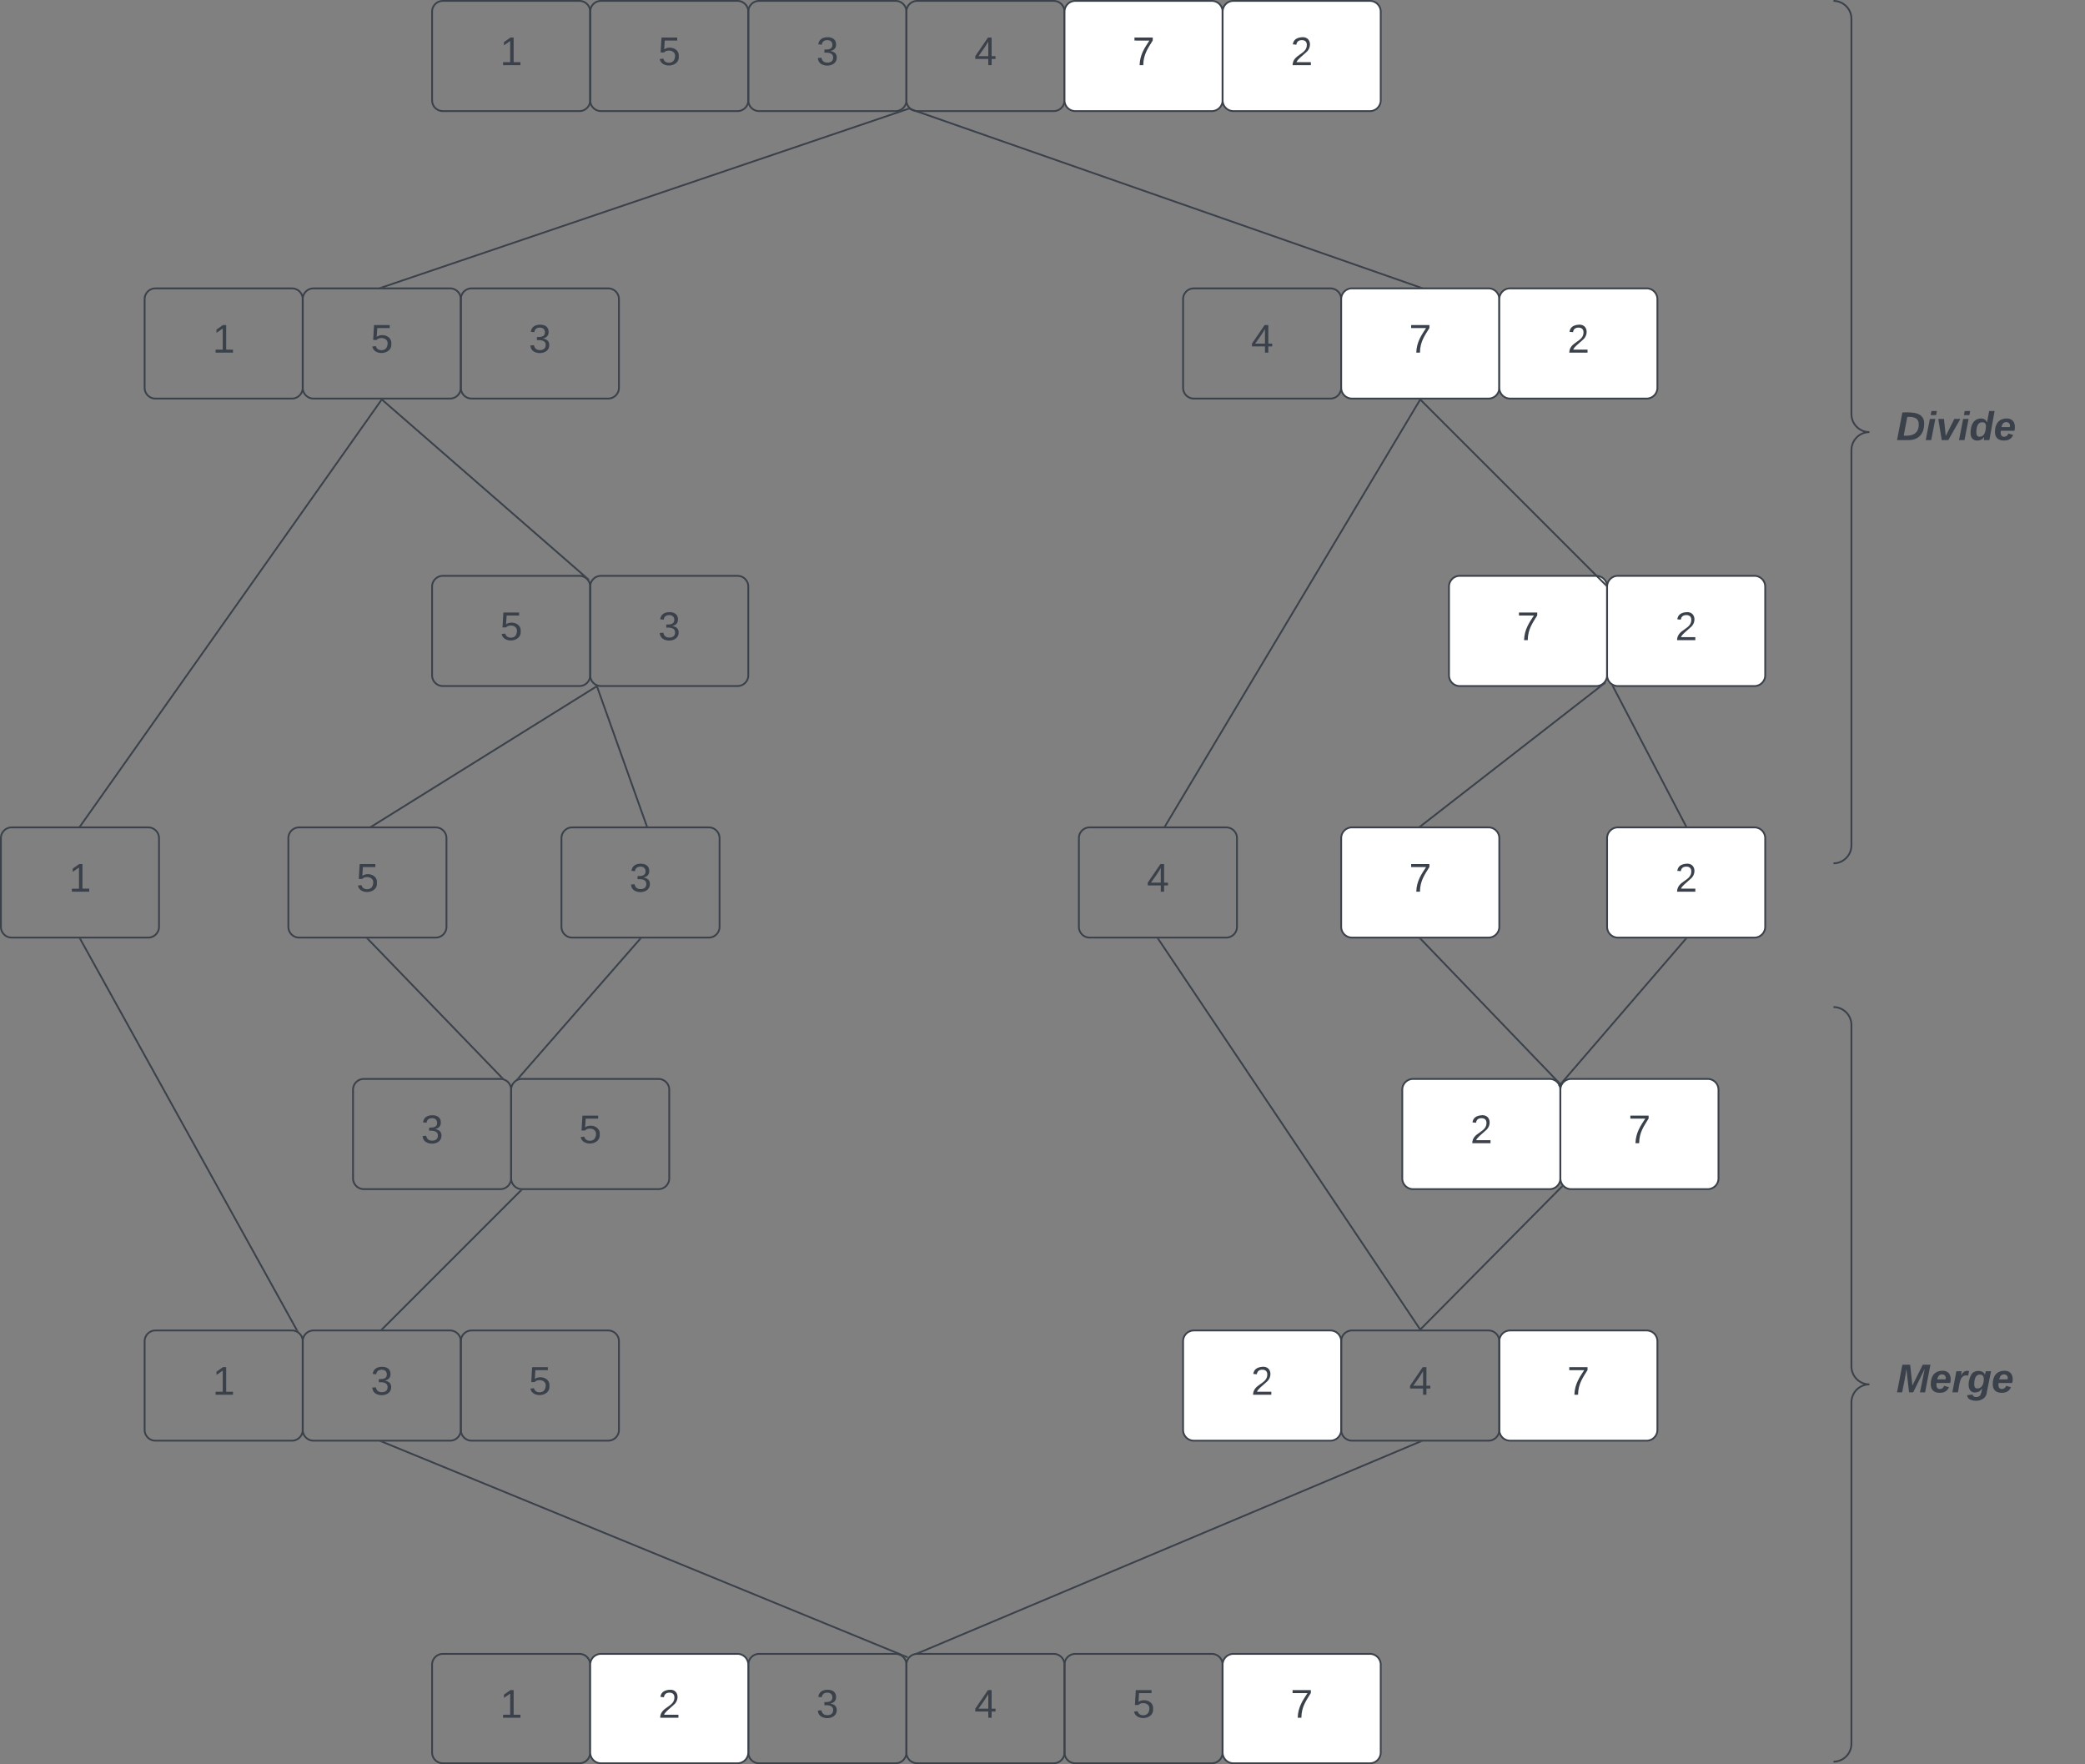 <svg xmlns="http://www.w3.org/2000/svg" xmlns:xlink="http://www.w3.org/1999/xlink" xmlns:lucid="lucid" width="1160.5" height="981.88"><rect width="100%" height="100%" fill="#808080" stroke="none"/><g transform="translate(-699.5 -279.5)" lucid:page-tab-id="0_0"><path d="M940 286a6 6 0 0 1 6-6h76a6 6 0 0 1 6 6v49.33a6 6 0 0 1-6 6h-76a6 6 0 0 1-6-6z" stroke="#3a414a" fill-opacity="0"/><use xlink:href="#a" transform="matrix(1,0,0,1,945,285) translate(32.827 30.778)"/><path d="M1028 286a6 6 0 0 1 6-6h76a6 6 0 0 1 6 6v49.33a6 6 0 0 1-6 6h-76a6 6 0 0 1-6-6z" stroke="#3a414a" fill-opacity="0"/><use xlink:href="#b" transform="matrix(1,0,0,1,1033,285) translate(32.827 30.778)"/><path d="M1116 286a6 6 0 0 1 6-6h76a6 6 0 0 1 6 6v49.33a6 6 0 0 1-6 6h-76a6 6 0 0 1-6-6z" stroke="#3a414a" fill-opacity="0"/><use xlink:href="#c" transform="matrix(1,0,0,1,1121,285) translate(32.827 30.778)"/><path d="M1204 286a6 6 0 0 1 6-6h76a6 6 0 0 1 6 6v49.33a6 6 0 0 1-6 6h-76a6 6 0 0 1-6-6z" stroke="#3a414a" fill-opacity="0"/><use xlink:href="#d" transform="matrix(1,0,0,1,1209,285) translate(32.827 30.778)"/><path d="M1292 286a6 6 0 0 1 6-6h76a6 6 0 0 1 6 6v49.33a6 6 0 0 1-6 6h-76a6 6 0 0 1-6-6z" stroke="#3a414a" fill="#fff"/><use xlink:href="#e" transform="matrix(1,0,0,1,1297,285) translate(32.827 30.778)"/><path d="M1380 286a6 6 0 0 1 6-6h76a6 6 0 0 1 6 6v49.33a6 6 0 0 1-6 6h-76a6 6 0 0 1-6-6z" stroke="#3a414a" fill="#fff"/><use xlink:href="#f" transform="matrix(1,0,0,1,1385,285) translate(32.827 30.778)"/><path d="M780 446a6 6 0 0 1 6-6h76a6 6 0 0 1 6 6v49.33a6 6 0 0 1-6 6h-76a6 6 0 0 1-6-6z" stroke="#3a414a" fill-opacity="0"/><use xlink:href="#a" transform="matrix(1,0,0,1,785,445) translate(32.827 30.778)"/><path d="M868 446a6 6 0 0 1 6-6h76a6 6 0 0 1 6 6v49.33a6 6 0 0 1-6 6h-76a6 6 0 0 1-6-6z" stroke="#3a414a" fill-opacity="0"/><use xlink:href="#b" transform="matrix(1,0,0,1,873,445) translate(32.827 30.778)"/><path d="M956 446a6 6 0 0 1 6-6h76a6 6 0 0 1 6 6v49.33a6 6 0 0 1-6 6h-76a6 6 0 0 1-6-6z" stroke="#3a414a" fill-opacity="0"/><use xlink:href="#c" transform="matrix(1,0,0,1,961,445) translate(32.827 30.778)"/><path d="M1358 446a6 6 0 0 1 6-6h76a6 6 0 0 1 6 6v49.33a6 6 0 0 1-6 6h-76a6 6 0 0 1-6-6z" stroke="#3a414a" fill-opacity="0"/><use xlink:href="#d" transform="matrix(1,0,0,1,1363,445) translate(32.827 30.778)"/><path d="M1446 446a6 6 0 0 1 6-6h76a6 6 0 0 1 6 6v49.33a6 6 0 0 1-6 6h-76a6 6 0 0 1-6-6z" stroke="#3a414a" fill="#fff"/><use xlink:href="#e" transform="matrix(1,0,0,1,1451,445) translate(32.827 30.778)"/><path d="M1534 446a6 6 0 0 1 6-6h76a6 6 0 0 1 6 6v49.33a6 6 0 0 1-6 6h-76a6 6 0 0 1-6-6z" stroke="#3a414a" fill="#fff"/><use xlink:href="#f" transform="matrix(1,0,0,1,1539,445) translate(32.827 30.778)"/><path d="M700 746a6 6 0 0 1 6-6h76a6 6 0 0 1 6 6v49.33a6 6 0 0 1-6 6h-76a6 6 0 0 1-6-6z" stroke="#3a414a" fill-opacity="0"/><use xlink:href="#a" transform="matrix(1,0,0,1,705,745) translate(32.827 30.778)"/><path d="M940 606a6 6 0 0 1 6-6h76a6 6 0 0 1 6 6v49.33a6 6 0 0 1-6 6h-76a6 6 0 0 1-6-6z" stroke="#3a414a" fill-opacity="0"/><use xlink:href="#b" transform="matrix(1,0,0,1,945,605) translate(32.827 30.778)"/><path d="M1028 606a6 6 0 0 1 6-6h76a6 6 0 0 1 6 6v49.33a6 6 0 0 1-6 6h-76a6 6 0 0 1-6-6z" stroke="#3a414a" fill-opacity="0"/><use xlink:href="#c" transform="matrix(1,0,0,1,1033,605) translate(32.827 30.778)"/><path d="M1300 746a6 6 0 0 1 6-6h76a6 6 0 0 1 6 6v49.33a6 6 0 0 1-6 6h-76a6 6 0 0 1-6-6z" stroke="#3a414a" fill-opacity="0"/><use xlink:href="#d" transform="matrix(1,0,0,1,1305,745) translate(32.827 30.778)"/><path d="M1506 606a6 6 0 0 1 6-6h76a6 6 0 0 1 6 6v49.33a6 6 0 0 1-6 6h-76a6 6 0 0 1-6-6z" stroke="#3a414a" fill="#fff"/><use xlink:href="#e" transform="matrix(1,0,0,1,1511,605) translate(32.827 30.778)"/><path d="M1594 606a6 6 0 0 1 6-6h76a6 6 0 0 1 6 6v49.33a6 6 0 0 1-6 6h-76a6 6 0 0 1-6-6z" stroke="#3a414a" fill="#fff"/><use xlink:href="#f" transform="matrix(1,0,0,1,1599,605) translate(32.827 30.778)"/><path d="M860 746a6 6 0 0 1 6-6h76a6 6 0 0 1 6 6v49.33a6 6 0 0 1-6 6h-76a6 6 0 0 1-6-6z" stroke="#3a414a" fill-opacity="0"/><use xlink:href="#b" transform="matrix(1,0,0,1,865,745) translate(32.827 30.778)"/><path d="M1012 746a6 6 0 0 1 6-6h76a6 6 0 0 1 6 6v49.33a6 6 0 0 1-6 6h-76a6 6 0 0 1-6-6z" stroke="#3a414a" fill-opacity="0"/><use xlink:href="#c" transform="matrix(1,0,0,1,1017,745) translate(32.827 30.778)"/><path d="M1446 746a6 6 0 0 1 6-6h76a6 6 0 0 1 6 6v49.33a6 6 0 0 1-6 6h-76a6 6 0 0 1-6-6z" stroke="#3a414a" fill="#fff"/><use xlink:href="#e" transform="matrix(1,0,0,1,1451,745) translate(32.827 30.778)"/><path d="M1594 746a6 6 0 0 1 6-6h76a6 6 0 0 1 6 6v49.33a6 6 0 0 1-6 6h-76a6 6 0 0 1-6-6z" stroke="#3a414a" fill="#fff"/><use xlink:href="#f" transform="matrix(1,0,0,1,1599,745) translate(32.827 30.778)"/><path d="M1204.93 340.1l-292.46 99.24" stroke="#3a414a" fill="none"/><path d="M1205.4 339.93l.42.36-.75.25-.3-.9.3-.1zM912.54 439.5h-2.02l1.8-.62z" stroke="#3a414a" stroke-width=".05" fill="#3a414a"/><path d="M1205.88 340.1l283.65 99.23" stroke="#3a414a" fill="none"/><path d="M1206.04 339.65l-.22.64-.42-.37-.6-.72zM1491.44 439.5h-1.98l.2-.62z" stroke="#3a414a" stroke-width=".05" fill="#3a414a"/><path d="M912.38 502.16l112.2 97.72" stroke="#3a414a" fill="none"/><path d="M912.08 502.53l-.8-.7h1.4zM1027.53 601.82l-.3.33-.63-.75-.78-.66-.87-.53-.5-.2.43-.5z" stroke="#3a414a" stroke-width=".05" fill="#3a414a"/><path d="M911.7 502.24L744.3 739.1" stroke="#3a414a" fill="none"/><path d="M912.1 502.53l-.78-.55.1-.15h1.16zM744.68 739.36l-.1.14h-1.16l.5-.7z" stroke="#3a414a" stroke-width=".05" fill="#3a414a"/><path d="M1490.35 502.2l102.84 102.83" stroke="#3a414a" fill="none"/><path d="M1490.7 501.86l-.67.67-.7-.7h1.34zM1593.63 604.8l-.05.18-.08 1v.02l-.65-.65.67-.67z" stroke="#3a414a" stroke-width=".05" fill="#3a414a"/><path d="M1489.74 502.26l-141.6 236.8" stroke="#3a414a" fill="none"/><path d="M1490.14 502.52l-.8-.5.1-.2h1.1zM1348.57 739.3l-.12.2h-1.1l.4-.68z" stroke="#3a414a" stroke-width=".05" fill="#3a414a"/><path d="M1031.9 661.88l27.5 77.15" stroke="#3a414a" fill="none"/><path d="M1032 661.52l.3.07.06.14-.9.3-.3-.87zM1060.07 739.5h-1l-.13-.32.9-.32z" stroke="#3a414a" stroke-width=".05" fill="#3a414a"/><path d="M1031.3 661.68l-124.54 77.56" stroke="#3a414a" fill="none"/><path d="M1032 661.52l.34.08-.8.5-.5-.82.16-.1zM906.94 739.5h-1.5l1.08-.67z" stroke="#3a414a" stroke-width=".05" fill="#3a414a"/><path d="M1590.24 661.56l-99.85 77.63" stroke="#3a414a" fill="none"/><path d="M1593.3 659.8l-2.78 2.15-.38-.5.8-.32.88-.54.78-.67.42-.5zM1490.65 739.5h-1.42l.88-.7z" stroke="#3a414a" stroke-width=".05" fill="#3a414a"/><path d="M1597.28 661.57l40.5 77.5" stroke="#3a414a" fill="none"/><path d="M1597.05 661.13l.62.25-.8.42-.6-1.16zM1638.54 739.5h-1.08l-.12-.23.84-.44z" stroke="#3a414a" stroke-width=".05" fill="#3a414a"/><path d="M896 886a6 6 0 0 1 6-6h76a6 6 0 0 1 6 6v49.33a6 6 0 0 1-6 6h-76a6 6 0 0 1-6-6z" stroke="#3a414a" fill-opacity="0"/><use xlink:href="#c" transform="matrix(1,0,0,1,901,885) translate(32.827 30.778)"/><path d="M984 886a6 6 0 0 1 6-6h76a6 6 0 0 1 6 6v49.33a6 6 0 0 1-6 6h-76a6 6 0 0 1-6-6z" stroke="#3a414a" fill-opacity="0"/><use xlink:href="#b" transform="matrix(1,0,0,1,989,885) translate(32.827 30.778)"/><path d="M1480 886a6 6 0 0 1 6-6h76a6 6 0 0 1 6 6v49.33a6 6 0 0 1-6 6h-76a6 6 0 0 1-6-6z" stroke="#3a414a" fill="#fff"/><use xlink:href="#f" transform="matrix(1,0,0,1,1485,885) translate(32.827 30.778)"/><path d="M1568 886a6 6 0 0 1 6-6h76a6 6 0 0 1 6 6v49.33a6 6 0 0 1-6 6h-76a6 6 0 0 1-6-6z" stroke="#3a414a" fill="#fff"/><use xlink:href="#e" transform="matrix(1,0,0,1,1573,885) translate(32.827 30.778)"/><path d="M904.35 802.2l74.44 77.05" stroke="#3a414a" fill="none"/><path d="M904.7 801.87l-.7.66-.66-.7h1.32zM980 879.8l-.98-.22-.55-.05.65-.62z" stroke="#3a414a" stroke-width=".05" fill="#3a414a"/><path d="M1055.67 802.2l-67.6 77.34" stroke="#3a414a" fill="none"/><path d="M1056.02 802.53l-.7-.62.05-.07h1.26zM988.3 879.74l-.3.08-.95.4-.4.24 1.07-1.24z" stroke="#3a414a" stroke-width=".05" fill="#3a414a"/><path d="M1490.35 802.2l75.52 78.52" stroke="#3a414a" fill="none"/><path d="M1490.7 801.87l-.7.66-.66-.7h1.32zM1568.64 882.9l-.65.63-.2-.48-.54-.87-.66-.78-.77-.66.38-.36z" stroke="#3a414a" stroke-width=".05" fill="#3a414a"/><path d="M1637.67 802.2l-68.22 79.15" stroke="#3a414a" fill="none"/><path d="M1638.03 802.53l-.72-.62.07-.07h1.26zM1569.47 881.35l-.07.05-.66.78-.53.87-.37.9-.3.36-.72-.6 2.3-2.67z" stroke="#3a414a" stroke-width=".05" fill="#3a414a"/><path d="M868 1026a6 6 0 0 1 6-6h76a6 6 0 0 1 6 6v49.33a6 6 0 0 1-6 6h-76a6 6 0 0 1-6-6z" stroke="#3a414a" fill-opacity="0"/><use xlink:href="#c" transform="matrix(1,0,0,1,873,1025) translate(32.827 30.778)"/><path d="M956 1026a6 6 0 0 1 6-6h76a6 6 0 0 1 6 6v49.33a6 6 0 0 1-6 6h-76a6 6 0 0 1-6-6z" stroke="#3a414a" fill-opacity="0"/><use xlink:href="#b" transform="matrix(1,0,0,1,961,1025) translate(32.827 30.778)"/><path d="M780 1026a6 6 0 0 1 6-6h76a6 6 0 0 1 6 6v49.33a6 6 0 0 1-6 6h-76a6 6 0 0 1-6-6z" stroke="#3a414a" fill-opacity="0"/><use xlink:href="#a" transform="matrix(1,0,0,1,785,1025) translate(32.827 30.778)"/><path d="M744.24 802.27l120.47 217.5" stroke="#3a414a" fill="none"/><path d="M744.66 802.05l-.83.46-.37-.67h1.08zM865.77 1020.7l-.82-.5-.6-.24.77-.43z" stroke="#3a414a" stroke-width=".05" fill="#3a414a"/><path d="M989.34 942.16l-77 77" stroke="#3a414a" fill="none"/><path d="M989.98 941.83h.36l-.68.68-.67-.66.07-.08zM912.7 1019.47l-.03.03h-1.34l.7-.7z" stroke="#3a414a" stroke-width=".05" fill="#3a414a"/><path d="M1358 1026a6 6 0 0 1 6-6h76a6 6 0 0 1 6 6v49.33a6 6 0 0 1-6 6h-76a6 6 0 0 1-6-6z" stroke="#3a414a" fill="#fff"/><use xlink:href="#f" transform="matrix(1,0,0,1,1363,1025) translate(32.827 30.778)"/><path d="M1534 1026a6 6 0 0 1 6-6h76a6 6 0 0 1 6 6v49.33a6 6 0 0 1-6 6h-76a6 6 0 0 1-6-6z" stroke="#3a414a" fill="#fff"/><use xlink:href="#e" transform="matrix(1,0,0,1,1539,1025) translate(32.827 30.778)"/><path d="M1446 1026a6 6 0 0 1 6-6h76a6 6 0 0 1 6 6v49.33a6 6 0 0 1-6 6h-76a6 6 0 0 1-6-6z" stroke="#3a414a" fill-opacity="0"/><use xlink:href="#d" transform="matrix(1,0,0,1,1451,1025) translate(32.827 30.778)"/><path d="M1344.28 802.25l145.44 216.84" stroke="#3a414a" fill="none"/><path d="M1344.68 802l-.8.52-.45-.7h1.14zM1490.57 1019.5h-1.14l-.1-.16.78-.53z" stroke="#3a414a" stroke-width=".05" fill="#3a414a"/><path d="M1568.78 939.97l-78.43 79.17" stroke="#3a414a" fill="none"/><path d="M1569.4 939.93l.05.04-.34.34-.66-.65.38-.4zM1490.7 1019.47l-.03.03h-1.34l.7-.7z" stroke="#3a414a" stroke-width=".05" fill="#3a414a"/><path d="M1116 1206a6 6 0 0 1 6-6h76a6 6 0 0 1 6 6v48.88a6 6 0 0 1-6 6h-76a6 6 0 0 1-6-6z" stroke="#3a414a" fill-opacity="0"/><use xlink:href="#c" transform="matrix(1,0,0,1,1121,1205) translate(32.827 30.528)"/><path d="M1292 1206a6 6 0 0 1 6-6h76a6 6 0 0 1 6 6v48.88a6 6 0 0 1-6 6h-76a6 6 0 0 1-6-6z" stroke="#3a414a" fill-opacity="0"/><use xlink:href="#b" transform="matrix(1,0,0,1,1297,1205) translate(32.827 30.528)"/><path d="M940 1206a6 6 0 0 1 6-6h76a6 6 0 0 1 6 6v48.88a6 6 0 0 1-6 6h-76a6 6 0 0 1-6-6z" stroke="#3a414a" fill-opacity="0"/><use xlink:href="#a" transform="matrix(1,0,0,1,945,1205) translate(32.827 30.528)"/><path d="M1028 1206a6 6 0 0 1 6-6h76a6 6 0 0 1 6 6v48.88a6 6 0 0 1-6 6h-76a6 6 0 0 1-6-6z" stroke="#3a414a" fill="#fff"/><use xlink:href="#f" transform="matrix(1,0,0,1,1033,1205) translate(32.827 30.528)"/><path d="M1380 1206a6 6 0 0 1 6-6h76a6 6 0 0 1 6 6v48.88a6 6 0 0 1-6 6h-76a6 6 0 0 1-6-6z" stroke="#3a414a" fill="#fff"/><use xlink:href="#e" transform="matrix(1,0,0,1,1385,1205) translate(32.827 30.528)"/><path d="M1204 1206a6 6 0 0 1 6-6h76a6 6 0 0 1 6 6v48.88a6 6 0 0 1-6 6h-76a6 6 0 0 1-6-6z" stroke="#3a414a" fill-opacity="0"/><use xlink:href="#d" transform="matrix(1,0,0,1,1209,1205) translate(32.827 30.528)"/><path d="M1489.54 1082.03l-278.42 117.28" stroke="#3a414a" fill="none"/><path d="M1489.7 1082.47l-.26-.64h1.78zM1211.22 1199.5h-1.24l-.67.05 1.65-.7z" stroke="#3a414a" stroke-width=".05" fill="#3a414a"/><path d="M912.46 1082.02l288.9 118.53" stroke="#3a414a" fill="none"/><path d="M912.3 1082.47l-1.55-.64h1.8zM1204.77 1201.44l-.36.88-1.58-.66-.22-.26-.78-.66-.45-.27.15-.37z" stroke="#3a414a" stroke-width=".05" fill="#3a414a"/><path d="M1720 286a6 6 0 0 1 6-6h128a6 6 0 0 1 6 6v468a6 6 0 0 1-6 6h-128a6 6 0 0 1-6-6z" fill="none"/><path d="M1720 760c5.52 0 10-4.48 10-10V530c0-5.52 4.48-10 10-10-5.52 0-10-4.48-10-10V290c0-5.52-4.48-10-10-10" stroke="#3a414a" fill="none"/><use xlink:href="#g" transform="matrix(1,0,0,1,1755,285) translate(0 239.444)"/><path d="M1720 846a6 6 0 0 1 6-6h128a6 6 0 0 1 6 6v408a6 6 0 0 1-6 6h-128a6 6 0 0 1-6-6z" fill="none"/><path d="M1720 1260c5.52 0 10-4.48 10-10v-190c0-5.52 4.48-10 10-10-5.52 0-10-4.48-10-10V850c0-5.52-4.48-10-10-10" stroke="#3a414a" fill="none"/><use xlink:href="#h" transform="matrix(1,0,0,1,1755,845) translate(0 209.444)"/><defs><path fill="#3a414a" d="M27 0v-27h64v-190l-56 39v-29l58-41h29v221h61V0H27" id="i"/><use transform="matrix(0.062,0,0,0.062,0,0)" xlink:href="#i" id="a"/><path fill="#3a414a" d="M54-142c48-35 137-8 131 61C196 18 31 33 14-55l32-4c7 23 22 37 52 37 35-1 51-22 54-58 4-55-73-65-99-34H22l8-134h141v27H59" id="j"/><use transform="matrix(0.062,0,0,0.062,0,0)" xlink:href="#j" id="b"/><path fill="#3a414a" d="M126-127c33 6 58 20 58 59 0 88-139 92-164 29-3-8-5-16-6-25l32-3c6 27 21 44 54 44 32 0 52-15 52-46 0-38-36-46-79-43v-28c39 1 72-4 72-42 0-27-17-43-46-43-28 0-47 15-49 41l-32-3c6-42 35-63 81-64 48-1 79 21 79 65 0 36-21 52-52 59" id="k"/><use transform="matrix(0.062,0,0,0.062,0,0)" xlink:href="#k" id="c"/><path fill="#3a414a" d="M155-56V0h-30v-56H8v-25l114-167h33v167h35v25h-35zm-30-156c-27 46-58 90-88 131h88v-131" id="l"/><use transform="matrix(0.062,0,0,0.062,0,0)" xlink:href="#l" id="d"/><path fill="#3a414a" d="M64 0c3-98 48-159 88-221H18v-27h164v26C143-157 98-101 97 0H64" id="m"/><use transform="matrix(0.062,0,0,0.062,0,0)" xlink:href="#m" id="e"/><path fill="#3a414a" d="M101-251c82-7 93 87 43 132L82-64C71-53 59-42 53-27h129V0H18c2-99 128-94 128-182 0-28-16-43-45-43s-46 15-49 41l-32-3c6-41 34-60 81-64" id="n"/><use transform="matrix(0.062,0,0,0.062,0,0)" xlink:href="#n" id="f"/><path fill="#3a414a" d="M250-142C247-53 197 0 108 0H6l48-248c105-5 200 3 196 106zm-49 2c1-57-42-72-103-68L66-40c84 6 135-22 135-100" id="o"/><path fill="#3a414a" d="M50-224l7-37h49l-7 37H50zM6 0l37-190h49L55 0H6" id="p"/><path fill="#3a414a" d="M109 0H50L19-190h51L86-37l77-153h54" id="q"/><path fill="#3a414a" d="M132-28C118-9 101 4 69 4 30 4 10-23 10-62c0-70 24-129 92-132 31-1 47 14 56 35l19-102h49L179 0h-49zM62-69c0 22 7 39 29 39 45-2 54-45 57-90 2-27-10-40-33-40-44 0-53 48-53 91" id="r"/><path fill="#3a414a" d="M114-194c63-2 87 48 72 110H63c-3 28 1 55 31 54 21-1 32-13 37-29l44 13C160-14 137 4 91 4 41 4 11-22 11-73c0-71 33-119 103-121zm30 77c14-47-50-61-67-22-3 6-6 13-8 22h75" id="s"/><g id="g"><use transform="matrix(0.062,0,0,0.062,0,0)" xlink:href="#o"/><use transform="matrix(0.062,0,0,0.062,15.988,0)" xlink:href="#p"/><use transform="matrix(0.062,0,0,0.062,22.16,0)" xlink:href="#q"/><use transform="matrix(0.062,0,0,0.062,34.506,0)" xlink:href="#p"/><use transform="matrix(0.062,0,0,0.062,40.679,0)" xlink:href="#r"/><use transform="matrix(0.062,0,0,0.062,54.198,0)" xlink:href="#s"/></g><path fill="#3a414a" d="M212 0l43-212L151 0h-37L90-212C82-137 65-70 52 0H6l48-248h70l20 187 93-187h69L258 0h-46" id="t"/><path fill="#3a414a" d="M84-151c13-25 34-51 72-40l-8 41C67-170 71-64 56 0H6l36-190h47" id="u"/><path fill="#3a414a" d="M45-171c29-32 103-29 114 14 2-11 5-23 8-33h47L176-2c-3 70-92 96-155 64C9 56 1 42-1 25l50-5c2 28 48 27 63 11 13-13 20-45 21-66-13 20-30 35-62 36-87 3-60-134-26-172zM94-35c41-3 55-43 55-86 0-24-12-39-35-39-43 0-51 48-51 90 0 22 9 37 31 35" id="v"/><g id="h"><use transform="matrix(0.062,0,0,0.062,0,0)" xlink:href="#t"/><use transform="matrix(0.062,0,0,0.062,18.457,0)" xlink:href="#s"/><use transform="matrix(0.062,0,0,0.062,30.802,0)" xlink:href="#u"/><use transform="matrix(0.062,0,0,0.062,39.444,0)" xlink:href="#v"/><use transform="matrix(0.062,0,0,0.062,52.963,0)" xlink:href="#s"/></g></defs></g></svg>